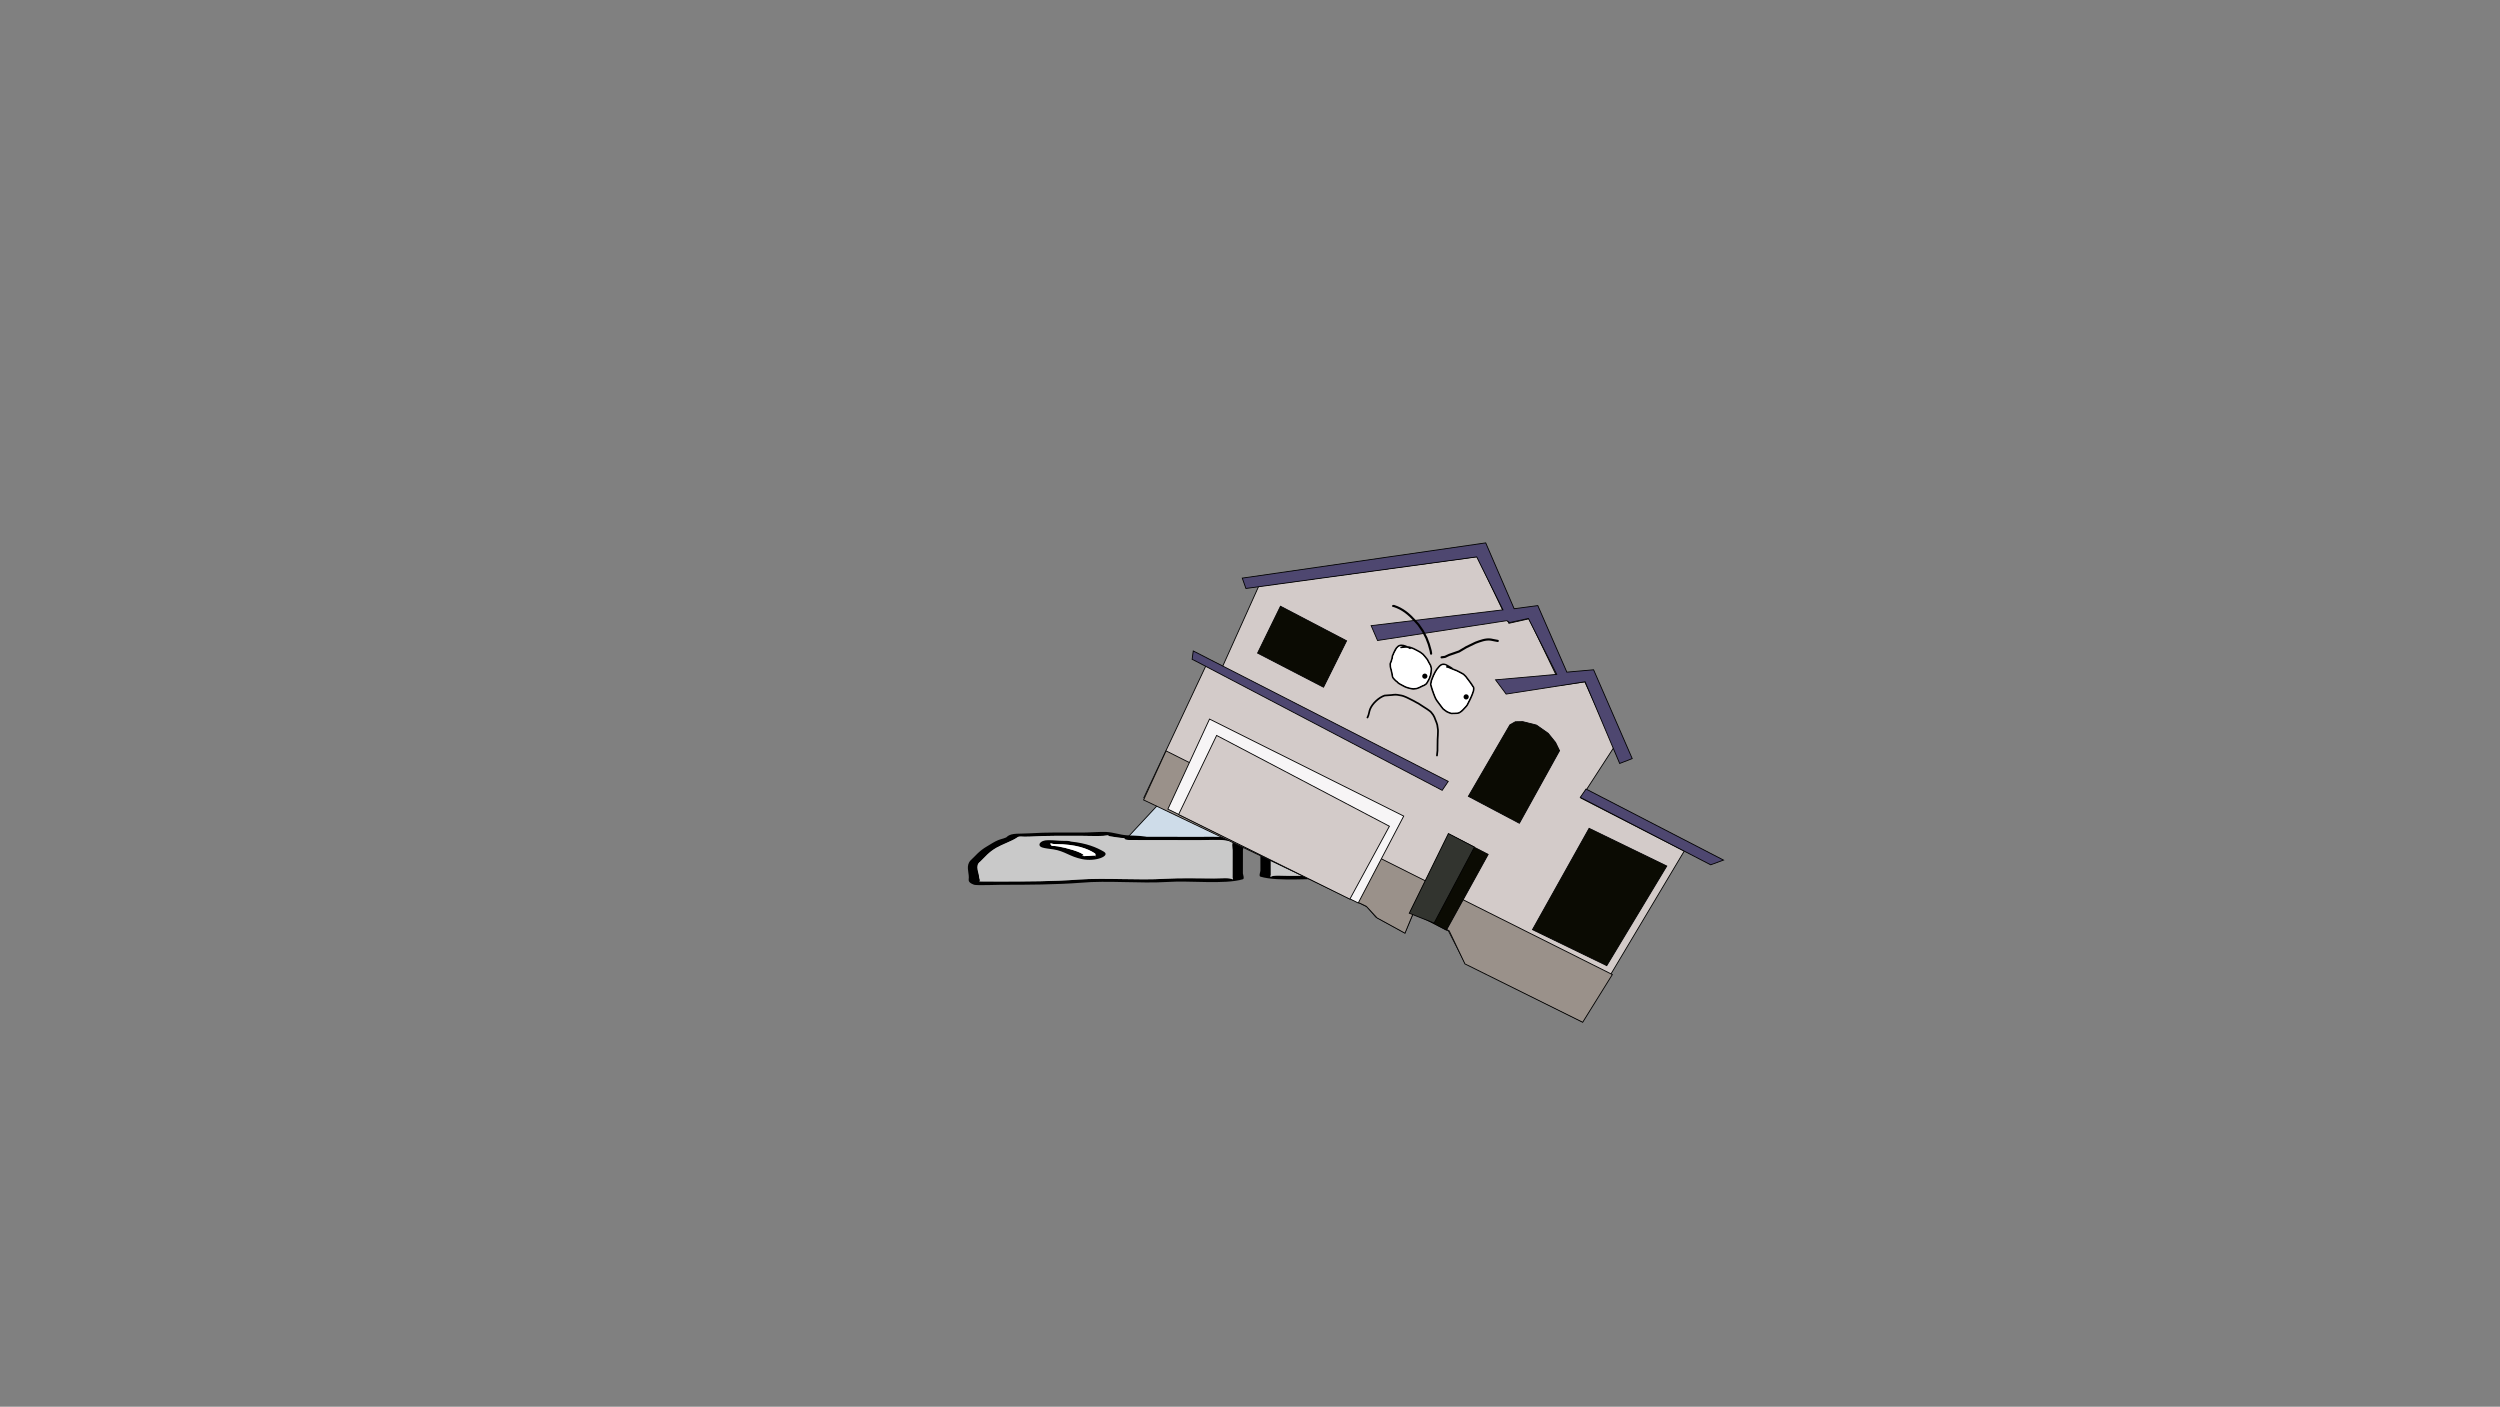 <svg version="1.1" xmlns="http://www.w3.org/2000/svg" xmlns:xlink="http://www.w3.org/1999/xlink" width="2878.25" height="1619.58" viewBox="0,0,2878.25,1619.58"><rect x="0" y="0" width="2878.25" height="1619.58" fill="#808080" stroke="none"/><g transform="translate(1119.125,629.79)"><g stroke-miterlimit="10"><path d="M-1119.125,989.79v-1619.58h2878.25v1619.58z" fill="none" stroke="#000000" stroke-width="0" stroke-linecap="butt"/><g stroke-width="1"><path d="M340.421,333.716l-23.236,-42.811l110.128,0.248l39.465,42.413z" fill="#cedce9" stroke="#000000" stroke-linecap="round"/><path d="M477.251,331.327c-2.98,0.473 -5.91,0.745 -8.811,0.943c0.02,0.072 0.03,0.147 0.03,0.226c0.002,1.912 -6.066,1.919 -6.066,1.919c-26.801,0.032 -53.602,0.064 -80.402,0.096c-6.897,0.008 -24.058,-0.839 -29.143,0.311c-2.929,0.662 -5.027,0.6 -8.781,0.69c-0.424,0.01 -1.194,0.032 -1.875,0.046c3.631,0.812 1.885,8.361 1.888,10.47c0.011,8.923 0.021,17.845 0.032,26.768c0.002,1.593 0.004,3.187 0.006,4.78c0.001,0.637 -1.064,2.455 0.002,1.912c4.058,-2.065 11.984,-0.967 21.237,-0.981c18.241,-0.029 37.769,-0.667 55.686,0.346c32.717,2.023 67.887,-1.313 100.343,0.945c27.336,2.12 60.056,2.275 88.217,2.242c7.08,-0.008 14.159,-0.017 21.238,-0.025c1.065,-0.001 2.738,-0.048 4.469,-0.1c-1.743,-0.979 0.078,-3.353 0.076,-4.685c-0.006,-4.978 5.28,-13.571 -1.227,-18.036c-5.752,-5.424 -9.392,-10.648 -18.771,-16.053c-6.92,-3.988 -17.688,-7.517 -23.414,-11.48c-2.777,-2.363 -5.258,-0.669 -14.291,-1.205c-19.988,-1.188 -40.034,-0.908 -60.682,-0.884c-7.526,0.009 -16.978,0.502 -24.272,0.029c-1.54,-0.1 -4.434,-0.474 -6.603,-0.781c3.968,0.961 -5.083,1.906 -8.886,2.51zM381.997,330.686c20.255,-0.024 40.51,-0.048 60.766,-0.073c0.584,-0.093 1.168,-0.185 1.752,-0.278c7.695,-1.222 14.644,-0.909 21.237,-1.459c8.985,-0.75 14.357,-3.248 23.627,-3.852c5.325,-0.347 20.078,0.73 27.628,0.721c20.471,-0.024 40.92,-0.418 60.682,0.884c11.102,0.731 20.482,-0.731 25.678,3.691c0.767,1.681 6.894,2.725 10.099,4.015c4.898,1.972 8.994,4.895 12.785,7.08c9.398,5.417 13.535,10.994 19.43,16.553c5.269,5.861 1.844,13.141 1.851,19.244c0.004,3.374 1.695,5.751 -6.058,8.611c-2.703,0.997 -27.691,0.033 -31.858,0.038c-29.047,0.035 -62.986,-0.167 -91.16,-2.352c-30.952,-2.813 -67.788,1.072 -99.78,-0.906c-25.781,-1.799 -65.565,3.123 -86.683,-3.102c-2.091,-0.616 -0.007,-5.673 -0.008,-6.692c-0.011,-8.923 -0.021,-17.845 -0.032,-26.768c-0.004,-2.983 -4.186,-10.101 2.143,-12.33c11.044,-3.89 31.722,-3.007 47.9,-3.026z" fill="#000000" stroke="none" stroke-linecap="butt"/><path d="M468.355,332.178c2.901,-0.197 5.866,-0.472 8.846,-0.945c3.803,-0.604 12.89,-1.55 8.921,-2.511c2.169,0.307 5.087,0.681 6.627,0.781c7.294,0.473 16.831,-0.015 24.357,-0.024c20.648,-0.025 40.824,-0.278 60.812,0.91c9.033,0.537 11.533,-1.15 14.31,1.213c5.726,3.963 16.54,7.521 23.46,11.509c9.378,5.405 13.031,10.666 18.783,16.09c6.507,4.465 1.193,13.091 1.199,18.069c0.002,1.333 -1.831,3.713 -0.088,4.692c-1.731,0.052 -3.406,0.1 -4.471,0.101c-7.079,0.008 -14.171,0.023 -21.251,0.031c-28.161,0.034 -61.014,-0.088 -88.35,-2.208c-32.456,-2.258 -67.948,1.059 -100.665,-0.963c-17.917,-1.013 -37.5,-0.396 -55.741,-0.367c-9.254,0.015 -17.186,-1.087 -21.244,0.977c-1.067,0.543 -0.006,-1.277 -0.007,-1.915c-0.002,-1.593 -0.014,-3.194 -0.016,-4.788c-0.011,-8.923 -0.034,-17.898 -0.045,-26.821c-0.003,-2.109 1.762,-9.676 -1.87,-10.489c0.681,-0.014 1.452,-0.036 1.876,-0.046c3.754,-0.091 5.857,-0.031 8.786,-0.693c5.085,-1.15 22.262,-0.312 29.159,-0.32c26.801,-0.032 53.744,-0.102 80.545,-0.134c0,0 6.098,-0.011 6.096,-1.923c-0,-0.078 -0.01,-0.154 -0.029,-0.226z" fill="#c9c9c9" stroke="none" stroke-linecap="butt"/><path d="M553.431,339.086c-0,-0.222 -0.085,-0.593 -0.166,-0.958c-0.312,0.148 -0.778,0.275 -1.378,0.383c-1.797,0.578 -4.525,0.582 -4.525,0.582c-23.113,0.028 -36.457,5.119 -44.622,10.468c-0.961,0.607 -0.875,1.337 -0.874,2.014c0,0.193 -0.058,0.499 -0.121,0.816c0.061,-0.102 0.213,-0.186 0.524,-0.24c1.372,-0.239 13.306,1.201 14.769,0.362c0.44,-0.252 -2.159,-0.296 -2.016,-0.58c1.758,-3.489 20.443,-8.786 29.629,-10.245c2.383,-0.378 5.065,-0.57 7.732,-0.66c-1.043,-0.51 1.048,-1.296 1.047,-1.942zM501.714,352.549c-0.137,0.68 -0.258,1.33 0.155,0.938c0.283,-0.268 -0.126,-0.643 -0.155,-0.938zM491.884,347.864c8.666,-5.162 20.195,-9.873 38.168,-11.743c1.688,-0.833 5.17,-0.838 5.17,-0.838l3.034,-0.004c6.87,-0.008 10.504,-0.767 17.883,-0.775c10.248,-0.012 12.631,6.406 7.275,8.293c-3.38,1.191 -8.804,1.586 -13.33,2.305c-13.397,2.127 -18.362,8.199 -33.041,11.235c-15.558,3.218 -32.699,-3.709 -25.159,-8.473z" fill="#000000" stroke="none" stroke-linecap="butt"/><path d="M553.491,338.064c0.081,0.365 0.179,0.741 0.18,0.963c0.001,0.646 -2.065,1.444 -1.022,1.954c-2.667,0.09 -5.365,0.274 -7.747,0.652c-9.186,1.459 -27.962,6.729 -29.72,10.218c-0.143,0.284 2.167,0.496 1.727,0.748c-1.463,0.839 -13.5,-0.627 -14.872,-0.387c-0.311,0.054 -0.462,0.139 -0.523,0.241c0.064,-0.317 0.11,-0.628 0.11,-0.82c-0.001,-0.677 -0.113,-1.42 0.847,-2.027c8.164,-5.349 21.99,-10.554 45.104,-10.581c0,0 2.74,0.001 4.537,-0.578c0.599,-0.108 1.066,-0.235 1.378,-0.383z" fill="#ffffff" stroke="none" stroke-linecap="butt"/></g><g stroke-width="1"><path d="M177.028,336.566l39.465,-42.413l110.128,-0.248l-23.236,42.811z" fill="#cedce9" stroke="#000000" stroke-linecap="round"/><path d="M166.555,334.327c-3.803,-0.604 -12.854,-1.549 -8.886,-2.51c-2.169,0.307 -5.063,0.681 -6.603,0.781c-7.294,0.473 -16.746,-0.02 -24.272,-0.029c-20.648,-0.025 -40.694,-0.304 -60.682,0.884c-9.033,0.537 -11.514,-1.157 -14.291,1.205c-5.726,3.963 -16.495,7.492 -23.414,11.48c-9.378,5.405 -13.019,10.629 -18.771,16.053c-6.507,4.465 -1.221,13.058 -1.227,18.036c-0.002,1.333 1.819,3.707 0.076,4.685c1.732,0.052 3.404,0.099 4.469,0.1c7.079,0.008 14.159,0.017 21.238,0.025c28.161,0.034 60.881,-0.121 88.217,-2.242c32.456,-2.258 67.626,1.078 100.343,-0.945c17.917,-1.013 37.445,-0.375 55.686,-0.346c9.254,0.015 17.179,-1.083 21.237,0.981c1.067,0.543 0.002,-1.275 0.002,-1.912c0.002,-1.593 0.004,-3.187 0.006,-4.78c0.011,-8.923 0.021,-17.845 0.032,-26.768c0.003,-2.109 -1.743,-9.658 1.888,-10.47c-0.681,-0.014 -1.452,-0.035 -1.875,-0.046c-3.754,-0.091 -5.852,-0.028 -8.781,-0.69c-5.085,-1.15 -22.247,-0.303 -29.143,-0.311c-26.801,-0.032 -53.601,-0.064 -80.402,-0.096c0,0 -6.068,-0.007 -6.066,-1.919c0,-0.079 0.01,-0.154 0.03,-0.226c-2.901,-0.197 -5.831,-0.469 -8.811,-0.943zM261.808,333.686c16.178,0.019 36.857,-0.864 47.9,3.026c6.329,2.229 2.147,9.346 2.143,12.33c-0.011,8.923 -0.021,17.845 -0.032,26.768c-0.001,1.019 2.083,6.076 -0.008,6.692c-21.118,6.225 -60.903,1.304 -86.683,3.102c-31.992,1.978 -68.828,-1.908 -99.78,0.906c-28.174,2.185 -62.113,2.387 -91.16,2.352c-4.166,-0.005 -29.154,0.959 -31.858,-0.038c-7.753,-2.86 -6.062,-5.237 -6.058,-8.611c0.007,-6.104 -3.418,-13.383 1.851,-19.244c5.895,-5.559 10.031,-11.137 19.43,-16.553c3.791,-2.185 7.887,-5.109 12.785,-7.08c3.205,-1.29 9.332,-2.334 10.099,-4.015c5.197,-4.422 14.576,-2.96 25.678,-3.691c19.762,-1.301 40.211,-0.908 60.682,-0.884c7.55,0.009 22.302,-1.068 27.628,-0.721c9.27,0.604 14.642,3.102 23.627,3.852c6.593,0.551 13.542,0.238 21.237,1.459c0.584,0.093 1.168,0.185 1.752,0.278c20.255,0.024 40.51,0.048 60.766,0.073z" fill="#000000" stroke="none" stroke-linecap="butt"/><path d="M175.45,335.177c-0.02,0.072 -0.029,0.147 -0.029,0.226c-0.002,1.912 6.096,1.923 6.096,1.923c26.801,0.032 53.744,0.102 80.545,0.134c6.897,0.008 24.074,-0.83 29.159,0.32c2.929,0.662 5.032,0.603 8.786,0.693c0.424,0.01 1.195,0.033 1.876,0.046c-3.631,0.812 -1.867,8.379 -1.87,10.489c-0.011,8.923 -0.034,17.898 -0.045,26.821c-0.002,1.593 -0.014,3.194 -0.016,4.788c-0.001,0.637 1.06,2.457 -0.007,1.915c-4.058,-2.065 -11.991,-0.963 -21.244,-0.977c-18.241,-0.029 -37.824,-0.645 -55.741,0.367c-32.717,2.023 -68.208,-1.295 -100.665,0.963c-27.336,2.12 -60.188,2.242 -88.35,2.208c-7.079,-0.008 -14.171,-0.023 -21.251,-0.031c-1.065,-0.001 -2.74,-0.05 -4.471,-0.101c1.743,-0.979 -0.089,-3.36 -0.088,-4.692c0.006,-4.978 -5.308,-13.604 1.199,-18.069c5.752,-5.424 9.405,-10.685 18.783,-16.09c6.92,-3.988 17.734,-7.546 23.46,-11.509c2.777,-2.363 5.276,-0.676 14.31,-1.213c19.988,-1.188 40.164,-0.935 60.812,-0.91c7.526,0.009 17.063,0.497 24.357,0.024c1.54,-0.1 4.458,-0.474 6.627,-0.781c-3.968,0.961 5.119,1.907 8.921,2.511c2.98,0.473 5.945,0.748 8.846,0.945z" fill="#c9c9c9" stroke="none" stroke-linecap="butt"/><path d="M90.374,342.086c-0.001,0.646 2.09,1.432 1.047,1.942c2.667,0.09 5.349,0.282 7.732,0.66c9.186,1.459 27.871,6.756 29.629,10.245c0.143,0.284 -2.455,0.328 -2.016,0.58c1.463,0.839 13.397,-0.602 14.769,-0.362c0.311,0.054 0.463,0.138 0.524,0.24c-0.064,-0.317 -0.122,-0.623 -0.121,-0.816c0.001,-0.677 0.087,-1.407 -0.874,-2.014c-8.165,-5.349 -21.508,-10.441 -44.622,-10.468c0,0 -2.728,-0.003 -4.525,-0.582c-0.599,-0.108 -1.065,-0.235 -1.378,-0.383c-0.081,0.365 -0.165,0.736 -0.166,0.958zM141.936,356.487c0.414,0.392 0.292,-0.258 0.155,-0.938c-0.029,0.295 -0.438,0.67 -0.155,0.938zM151.921,350.864c7.54,4.764 -9.601,11.691 -25.159,8.473c-14.679,-3.036 -19.644,-9.108 -33.041,-11.235c-4.526,-0.719 -9.95,-1.114 -13.33,-2.305c-5.357,-1.887 -2.973,-8.305 7.275,-8.293c7.379,0.009 11.013,0.767 17.883,0.775l3.034,0.004c0,0 3.483,0.004 5.17,0.838c17.973,1.87 29.501,6.581 38.168,11.743z" fill="#000000" stroke="none" stroke-linecap="butt"/><path d="M90.314,341.064c0.312,0.148 0.779,0.275 1.378,0.383c1.797,0.578 4.537,0.578 4.537,0.578c23.113,0.028 36.939,5.232 45.104,10.581c0.961,0.607 0.848,1.35 0.847,2.027c-0,0.193 0.047,0.503 0.11,0.82c-0.061,-0.102 -0.212,-0.187 -0.523,-0.241c-1.372,-0.239 -13.409,1.226 -14.872,0.387c-0.44,-0.252 1.871,-0.465 1.727,-0.748c-1.758,-3.489 -20.533,-8.76 -29.72,-10.218c-2.383,-0.378 -5.08,-0.563 -7.747,-0.652c1.043,-0.51 -1.023,-1.308 -1.022,-1.954c0,-0.222 0.099,-0.598 0.18,-0.963z" fill="#ffffff" stroke="none" stroke-linecap="butt"/></g><g><path d="M330.061,45.076l251.63,-34.002l36.387,76.764l23.142,-5.234l36.833,76.544l27.405,-3.97l33.996,74.664l-38.407,59.23l118.886,60.987l-117.215,196.622l-135.394,-67.995l-18.868,-36.718l-40.099,-21.161l-10.062,23.431l-33.532,-18.287l-10.085,-11.782l-256.909,-125.545l71.761,-152.539l15.611,8.783z" fill="#d3cbc9" stroke="#000000" stroke-width="1" stroke-linecap="round"/><path d="M253.378,129.258l1.287,-9.598l293.579,150.185l-6.981,10.284l-282.916,-148.359z" fill="#4e4770" stroke="#000000" stroke-width="1" stroke-linecap="round"/><path d="M580.988,11.364l-265.675,36.359l-4.216,-11.934l280.277,-40.563l32.746,75.815l27.225,-3.615l33.454,76.618l30.778,-2.71l44.456,102.231l-14.43,5.628l-39.779,-94.074l-90.939,14.184l-12.199,-16.415l70.452,-6.271l-32.618,-64.388l-21.539,4.707l-3.37,-2.149l-148.775,22.822l-7.394,-17.105l151.778,-18.185z" fill="#4e4770" stroke="#000000" stroke-width="1" stroke-linecap="round"/><path d="M703.023,547.148l-135.56,-67.188l-18.15,-38.137l-40.988,-21.165l-9.886,23.965l-32.112,-17.569l-12.39,-13.392l-256.442,-122.501l25.857,-56.44l513.808,257.499z" fill="#9a918a" stroke="#000000" stroke-width="1" stroke-linecap="round"/><path d="M504.801,419.656l44.139,-89.082l45.247,23.318l-48.088,87.198z" fill="#0b0b03" stroke="#000000" stroke-width="1" stroke-linecap="round"/><path d="M503.369,421.606l45.04,-91.746l29.987,15.604l-46.444,87.472z" fill="#32342f" stroke="#000000" stroke-width="1" stroke-linecap="round"/><path d="M619.25,204.704l6.24,-3.529l8.537,-0.14l15.81,3.982l13.474,9.485l8.49,10.53l4.582,9.446l-46.249,83.56l-58.729,-31.024z" fill="#0b0b03" stroke="#000000" stroke-width="1" stroke-linecap="round"/><path d="M710.404,323.857l89.441,43.43l-69.105,114.671l-85.537,-41.456z" fill="#0b0b03" stroke="#000000" stroke-width="1" stroke-linecap="round"/><path d="M404.653,161.392l-75.943,-39.28l26.379,-53.948l76.119,39.814z" fill="#0b0b03" stroke="#000000" stroke-width="1" stroke-linecap="round"/><path d="M706.868,278.625l158.275,81.79l-14.785,5.448l-150.112,-77.663z" fill="#4e4770" stroke="#000000" stroke-width="1" stroke-linecap="round"/><path d="M225.456,301.73l47.938,-103.649l223.589,111.686l-52.368,100.072z" fill="#f7f5f6" stroke="#000000" stroke-width="1" stroke-linecap="round"/><path d="M237.789,307.964l43.792,-91.04l198.901,104.553l-45.54,83.919z" fill="#d3cbc9" stroke="#000000" stroke-width="1" stroke-linecap="round"/><path d="M454.769,197.157c-0.892,-0.451 -0.441,-1.344 -0.441,-1.344l0.332,-0.657c1.405,-2.713 1.506,-5.998 2.649,-8.854c2.726,-6.812 10.578,-14.061 17.512,-16.298c2.531,-0.195 5.068,-0.336 7.597,-0.558c1.039,-0.091 2.069,-0.278 3.11,-0.36c1.669,-0.133 2.53,-0.138 4.195,0.066c0.522,0.064 2.537,0.44 3.272,0.575c1.68,0.31 2.296,0.363 3.911,0.898c2.371,0.786 4.674,1.938 6.9,3.063c1.75,0.885 3.528,1.733 5.257,2.658c1.146,0.613 2.261,1.28 3.391,1.921c0.604,0.306 1.223,0.585 1.813,0.918c0.982,0.553 1.883,1.238 2.831,1.848c1.461,0.939 2.921,1.864 4.366,2.828c2.039,1.361 4.167,2.541 6.06,4.112c0.545,0.452 1.111,0.884 1.597,1.399c0.48,0.508 0.859,1.103 1.287,1.656c0.425,0.549 0.88,1.075 1.271,1.648c0.228,0.334 0.387,0.709 0.58,1.064c0.328,0.605 0.694,1.192 0.981,1.818c0.468,1.019 0.802,2.093 1.204,3.14c0.722,1.881 1.628,3.8 2.098,5.766c0.145,0.606 0.177,1.233 0.266,1.849c0.012,0.082 0.566,3.982 0.569,4.024c0.053,0.686 0.02,1.376 0.029,2.064c0.04,3.031 -0.293,6.026 -0.418,9.052c-0.122,2.96 -0.108,5.932 -0.121,8.894c-0,0.062 -0.017,4.013 -0.019,4.045c-0.089,1.918 -0.369,3.852 -0.608,5.755c0,0 -0.125,0.992 -1.117,0.868c-0.992,-0.125 -0.868,-1.117 -0.868,-1.117c0.233,-1.853 0.509,-3.737 0.595,-5.605c0.061,-1.317 0.011,-2.636 0.016,-3.955c0.013,-2.986 -0,-5.983 0.122,-8.966c0.123,-2.99 0.454,-5.951 0.416,-8.945c-0.008,-0.645 0.027,-1.292 -0.023,-1.936c-0.101,-1.308 -0.371,-2.598 -0.555,-3.897c-0.078,-0.559 -0.103,-1.127 -0.234,-1.676c-0.446,-1.874 -1.329,-3.711 -2.017,-5.503c-0.386,-1.007 -0.705,-2.042 -1.155,-3.022c-0.269,-0.586 -0.616,-1.133 -0.922,-1.701c-0.166,-0.308 -0.299,-0.636 -0.497,-0.925c-0.362,-0.528 -0.785,-1.01 -1.177,-1.516c-0.388,-0.502 -0.726,-1.046 -1.16,-1.508c-0.429,-0.456 -0.935,-0.832 -1.417,-1.23c-1.84,-1.52 -3.909,-2.664 -5.888,-3.984c-1.436,-0.958 -2.887,-1.877 -4.339,-2.811c-0.923,-0.593 -1.797,-1.264 -2.754,-1.801c-0.572,-0.321 -1.171,-0.591 -1.757,-0.887c-1.131,-0.64 -2.246,-1.308 -3.391,-1.921c-1.716,-0.917 -3.479,-1.758 -5.215,-2.636c-2.138,-1.081 -4.35,-2.192 -6.627,-2.949c-1.479,-0.492 -2.087,-0.544 -3.643,-0.83c-0.683,-0.126 -2.668,-0.497 -3.155,-0.557c-2.342,-0.292 -4.549,0.096 -6.872,0.301c-2.461,0.217 -4.932,0.364 -7.397,0.529c-6.266,2.102 -13.564,8.887 -16.043,15.079c-1.173,2.93 -1.324,6.193 -2.721,9.014l-0.332,0.657c0,0 -0.451,0.892 -1.344,0.441z" fill="#000000" stroke="none" stroke-width="0.5" stroke-linecap="butt"/><path d="M501.539,114.215c0.155,0.009 0.31,0.019 0.462,0.028c0.444,0.026 0.896,-0.008 1.332,0.081c0.692,0.141 1.354,0.403 2.03,0.606c2.833,0.851 5.48,2.283 8.065,3.699c1.062,0.582 2.176,1.076 3.183,1.747c0.576,0.384 1.099,0.842 1.648,1.265c0.538,0.415 1.118,0.78 1.611,1.247c0.051,0.049 2.628,3.022 2.705,3.112c0.007,0.008 2.413,3.054 2.449,3.111c0.169,0.266 1.306,2.595 1.59,3.12c0.079,0.146 1.953,3.441 1.995,3.536c0.268,0.602 0.452,1.24 0.62,1.877c0.186,0.704 0.383,1.413 0.442,2.138c0.057,0.707 -0.065,1.417 -0.099,2.126c-0.096,1.963 -0.261,3.992 -0.802,5.894c-0.189,0.665 -0.493,1.291 -0.73,1.94c-0.235,0.642 -0.418,1.303 -0.685,1.932c-0.272,0.641 -0.601,1.257 -0.928,1.871c-0.582,1.095 -1.181,2.182 -1.841,3.231c-0.307,0.488 -0.583,1.007 -0.982,1.422c-0.287,0.298 -0.701,0.442 -1.04,0.68c-0.475,0.333 -0.891,0.756 -1.401,1.032c-0.606,0.328 -1.28,0.51 -1.92,0.765c-1.174,0.649 -2.381,1.242 -3.611,1.777c-1.534,0.668 -2.283,1.081 -3.944,1.433c-0.679,0.144 -1.377,0.177 -2.066,0.262c-0.556,0.068 -1.11,0.221 -1.67,0.198c-0.717,-0.029 -1.418,-0.229 -2.125,-0.353c-2.537,-0.445 -5.019,-1.033 -7.386,-2.077c-0.902,-0.398 -2.629,-1.364 -3.477,-1.827c-0.009,-0.005 -3.441,-1.876 -3.473,-1.896c-0.608,-0.385 -1.208,-0.788 -1.753,-1.257c-0.455,-0.391 -0.781,-0.918 -1.234,-1.311c-0.371,-0.322 -0.849,-0.502 -1.222,-0.821c-1.394,-1.193 -2.54,-2.698 -3.693,-4.114c-0.2,-0.728 -0.435,-1.447 -0.601,-2.183c-0.268,-1.186 -0.37,-2.406 -0.619,-3.596c-0.211,-1.009 -0.459,-2.01 -0.718,-3.007c-0.342,-1.319 -0.775,-2.647 -0.955,-4.003c-0.091,-0.685 -0.086,-1.38 -0.122,-2.071c-0.026,-0.501 -0.163,-1.011 -0.063,-1.502c0.257,-1.259 0.975,-2.38 1.369,-3.603c0.189,-0.587 0.322,-1.191 0.494,-1.784c0.099,-0.339 0.246,-0.664 0.318,-1.009c0.134,-0.637 0.296,-2.48 0.536,-3.145c0.217,-0.601 0.603,-1.129 0.858,-1.715c0.198,-0.454 0.307,-0.943 0.5,-1.398c0.176,-0.414 0.405,-0.805 0.608,-1.207c0.076,-0.15 1.423,-2.815 1.436,-2.838c0.335,-0.581 0.724,-1.129 1.086,-1.693c1.054,-1.051 2.295,-2.685 3.773,-3.19c3.516,-1.202 6.895,-0.028 10.05,1.471zM495.823,114.365c-1.199,-0.165 -2.432,-0.112 -3.71,0.279c-1.02,0.312 -2.128,1.845 -2.841,2.546c-0.861,1.359 -1.567,2.744 -2.293,4.178c-0.185,0.365 -0.396,0.718 -0.555,1.094c-0.193,0.456 -0.301,0.945 -0.5,1.398c-0.236,0.539 -0.598,1.02 -0.803,1.572c-0.347,0.932 -0.273,1.972 -0.479,2.945c-0.081,0.386 -0.24,0.751 -0.35,1.129c-0.177,0.61 -0.315,1.232 -0.51,1.836c-0.18,0.557 -0.4,1.1 -0.614,1.644c-0.219,0.557 -0.555,1.075 -0.683,1.659c-0.077,0.349 0.062,0.712 0.085,1.069c0.041,0.641 0.024,1.286 0.108,1.923c0.156,1.185 0.614,2.626 0.911,3.772c0.266,1.026 0.521,2.056 0.738,3.094c0.248,1.186 0.37,2.396 0.616,3.583c0.118,0.566 0.281,1.122 0.422,1.684c1.027,1.175 1.998,2.48 3.192,3.493c0.381,0.323 0.864,0.51 1.241,0.837c0.46,0.399 0.796,0.929 1.255,1.329c1.415,1.231 3.238,2.014 4.869,2.904c0.737,0.402 2.511,1.393 3.322,1.75c2.228,0.983 4.553,1.508 6.935,1.94c0.606,0.11 1.203,0.295 1.818,0.322c0.462,0.02 0.917,-0.124 1.377,-0.183c0.634,-0.081 1.277,-0.104 1.903,-0.234c1.446,-0.301 2.206,-0.721 3.556,-1.309c1.212,-0.528 2.4,-1.115 3.558,-1.753c0.6,-0.235 1.233,-0.399 1.8,-0.704c0.456,-0.246 0.817,-0.639 1.243,-0.934c0.248,-0.172 0.568,-0.248 0.777,-0.465c0.287,-0.298 0.462,-0.687 0.676,-1.041c0.618,-1.024 1.212,-2.063 1.776,-3.117c0.3,-0.562 0.604,-1.124 0.852,-1.711c0.253,-0.599 0.425,-1.229 0.648,-1.839c0.221,-0.603 0.508,-1.184 0.685,-1.802c0.502,-1.756 0.633,-3.634 0.728,-5.446c0.033,-0.623 0.15,-1.247 0.103,-1.869c-0.046,-0.604 -0.223,-1.191 -0.379,-1.776c-0.143,-0.538 -0.29,-1.079 -0.518,-1.587c-0.534,-1.188 -1.308,-2.254 -1.928,-3.399c-0.14,-0.259 -1.493,-2.957 -1.513,-2.988c-0.31,-0.49 -0.721,-0.907 -1.081,-1.362c-0.409,-0.517 -0.816,-1.035 -1.224,-1.552c-0.432,-0.498 -0.864,-0.995 -1.295,-1.493c-0.414,-0.479 -0.781,-1.003 -1.241,-1.439c-0.445,-0.421 -0.973,-0.744 -1.459,-1.117c-0.508,-0.391 -0.988,-0.819 -1.521,-1.175c-0.409,-0.273 -0.864,-0.471 -1.296,-0.707c-1.165,-0.637 -2.319,-1.295 -3.493,-1.914c-1.752,-0.923 -3.573,-1.808 -5.458,-2.431c-0.018,0.054 -0.042,0.109 -0.071,0.167c-0.451,0.892 -1.344,0.441 -1.344,0.441l-1.032,-0.522c-0.588,-0.297 -1.18,-0.602 -1.777,-0.896c-0.376,-0.024 -0.751,-0.046 -1.127,-0.059c-1.983,-0.066 -3.916,0.161 -5.843,0.607c0,0 -0.974,0.225 -1.199,-0.75c-0.225,-0.974 0.75,-1.199 0.75,-1.199c0.733,-0.168 1.463,-0.312 2.197,-0.423z" fill="#000000" stroke="none" stroke-width="0.5" stroke-linecap="butt"/><path d="M493.646,114.833c0,0 -0.972,0.224 -0.748,1.198c0.225,0.974 1.156,0.659 1.156,0.659c1.927,-0.447 3.871,-0.677 5.854,-0.611c0.376,0.012 0.754,0.035 1.13,0.059c0.597,0.294 1.193,0.598 1.781,0.896l1.034,0.522c0,0 0.895,0.451 1.347,-0.441c0.029,-0.057 0.053,-0.113 0.071,-0.167c1.885,0.623 3.719,1.51 5.471,2.433c1.175,0.619 2.337,1.281 3.502,1.918c0.432,0.236 0.89,0.435 1.299,0.708c0.533,0.356 1.017,0.787 1.525,1.178c0.485,0.373 1.017,0.699 1.462,1.12c0.46,0.435 0.83,0.963 1.244,1.442c0.431,0.498 0.867,0.999 1.298,1.497c0.408,0.517 0.818,1.039 1.227,1.556c0.359,0.454 0.773,0.876 1.083,1.365c0.02,0.031 1.376,2.737 1.516,2.995c0.62,1.146 1.396,2.219 1.93,3.408c0.228,0.507 0.375,1.053 0.518,1.591c0.156,0.585 0.334,1.177 0.379,1.78c0.047,0.622 -0.07,1.25 -0.103,1.873c-0.095,1.812 -0.228,3.702 -0.73,5.458c-0.177,0.618 -0.465,1.202 -0.686,1.805c-0.224,0.61 -0.397,1.244 -0.65,1.843c-0.248,0.587 -0.554,1.152 -0.854,1.714c-0.563,1.055 -1.163,2.099 -1.78,3.123c-0.214,0.354 -0.39,0.745 -0.677,1.043c-0.21,0.217 -0.53,0.295 -0.779,0.467c-0.426,0.295 -0.789,0.69 -1.245,0.936c-0.567,0.305 -1.203,0.472 -1.803,0.706c-1.158,0.638 -2.353,1.229 -3.565,1.757c-1.35,0.589 -2.118,1.011 -3.564,1.312c-0.626,0.13 -1.273,0.155 -1.907,0.235c-0.459,0.058 -0.917,0.204 -1.38,0.183c-0.615,-0.027 -1.216,-0.212 -1.822,-0.322c-2.383,-0.433 -4.724,-0.959 -6.951,-1.942c-0.81,-0.357 -2.593,-1.351 -3.33,-1.753c-1.631,-0.889 -3.465,-1.68 -4.88,-2.911c-0.46,-0.4 -0.798,-0.933 -1.259,-1.332c-0.377,-0.327 -0.863,-0.517 -1.244,-0.84c-1.194,-1.013 -2.171,-2.327 -3.198,-3.502c-0.141,-0.561 -0.306,-1.121 -0.423,-1.687c-0.246,-1.186 -0.371,-2.405 -0.619,-3.591c-0.217,-1.038 -0.473,-2.075 -0.739,-3.102c-0.297,-1.146 -0.754,-2.596 -0.911,-3.781c-0.084,-0.636 -0.066,-1.286 -0.107,-1.927c-0.023,-0.357 -0.161,-0.722 -0.085,-1.071c0.128,-0.584 0.465,-1.106 0.684,-1.663c0.214,-0.545 0.435,-1.091 0.615,-1.648c0.195,-0.604 0.335,-1.23 0.512,-1.84c0.11,-0.379 0.27,-0.746 0.351,-1.132c0.206,-0.973 0.135,-2.018 0.482,-2.95c0.205,-0.551 0.569,-1.036 0.805,-1.575c0.199,-0.453 0.309,-0.944 0.502,-1.4c0.16,-0.377 0.372,-0.731 0.557,-1.096c0.726,-1.434 1.439,-2.824 2.3,-4.183c0.713,-0.701 1.827,-2.237 2.847,-2.549c1.278,-0.391 2.518,-0.447 3.716,-0.282c-0.734,0.111 -1.428,0.347 -2.161,0.516z" fill="#ffffff" stroke="none" stroke-width="0.5" stroke-linecap="butt"/><path d="M553.418,139.504c0.07,0.029 0.14,0.058 0.211,0.087c1.048,0.43 2.086,0.886 3.143,1.291c0.474,0.182 0.968,0.314 1.434,0.515c0.47,0.202 0.914,0.46 1.371,0.691c0.03,0.015 3.578,1.809 3.593,1.817c0.595,0.32 1.173,0.669 1.758,1.006c0.486,0.28 1.014,0.498 1.456,0.843c0.559,0.436 1.019,0.986 1.527,1.481c0.417,0.407 0.868,0.783 1.248,1.224c0.452,0.525 0.829,1.111 1.242,1.667c1.143,1.536 2.282,3.068 3.465,4.573c0.833,1.06 0.949,1.175 1.841,2.534c0.568,0.865 1.052,1.783 1.629,2.642c0.262,0.389 0.633,0.713 0.821,1.142c0.202,0.463 0.293,0.975 0.326,1.479c0.192,2.868 -0.999,5.523 -1.999,8.137c-1.135,2.964 -2.592,5.768 -4.023,8.599c-0.301,0.595 -0.601,1.19 -0.902,1.785c-0.241,0.475 -0.433,0.979 -0.725,1.424c-0.785,1.195 -1.741,2.142 -2.706,3.183c-0.736,0.793 -1.482,1.597 -2.22,2.391c-0.498,0.492 -0.959,1.025 -1.493,1.476c-0.773,0.652 -2.698,1.932 -3.62,2.332c-1.253,0.543 -2.217,0.438 -3.57,0.496c-0.665,0.029 -1.33,0.059 -1.995,0.089c-0.891,0.039 -2.832,0.15 -3.566,0.043c-1.416,-0.205 -2.721,-0.86 -4.013,-1.419c-0.47,-0.204 -0.965,-0.357 -1.407,-0.614c-0.612,-0.355 -1.172,-0.795 -1.743,-1.212c-0.544,-0.398 -1.07,-0.821 -1.604,-1.233c-0.408,-0.315 -0.861,-0.579 -1.22,-0.948c-0.114,-0.118 -1.579,-2.003 -1.964,-2.486c-1.899,-2.384 -3.65,-4.884 -5.454,-7.341c-0.977,-1.644 -1.201,-1.912 -1.983,-3.658c-0.253,-0.565 -1.268,-3.171 -1.499,-3.759c-0.679,-1.73 -1.312,-3.435 -1.843,-5.218c-0.381,-1.278 -0.766,-2.554 -1.141,-3.834c-0.205,-0.701 -0.539,-1.378 -0.607,-2.106c-0.07,-0.747 0.089,-1.499 0.199,-2.241c0.101,-0.679 0.288,-1.342 0.433,-2.012c0.08,-0.368 0.124,-0.746 0.242,-1.103c0.218,-0.659 0.509,-1.291 0.764,-1.937c0.021,-0.052 1.48,-3.733 1.491,-3.759c0.279,-0.622 0.609,-1.22 0.915,-1.829c0.471,-0.937 0.877,-1.911 1.42,-2.808c0.225,-0.371 0.523,-0.695 0.746,-1.068c0.234,-0.39 0.415,-0.809 0.622,-1.213c1.659,-1.764 3.163,-4.338 5.257,-5.607c4.96,-3.004 9.627,1.649 13.726,3.721zM546.45,137.073c-2.028,-1.043 -4.147,-1.568 -6.123,-0.328c-1.848,1.161 -3.17,3.492 -4.673,5.057c-0.18,0.363 -0.333,0.74 -0.541,1.088c-0.222,0.373 -0.52,0.696 -0.746,1.067c-0.52,0.855 -0.9,1.787 -1.35,2.681c-0.293,0.582 -0.61,1.153 -0.877,1.747c-0.539,1.204 -0.97,2.453 -1.457,3.678c-0.236,0.594 -0.507,1.175 -0.71,1.782c-0.102,0.305 -0.133,0.63 -0.201,0.944c-0.136,0.633 -0.307,1.259 -0.412,1.897c-0.094,0.576 -0.243,1.16 -0.185,1.74c0.06,0.6 0.359,1.151 0.534,1.728l1.141,3.834c0.514,1.729 1.129,3.38 1.788,5.058c0.206,0.524 1.228,3.146 1.463,3.673c0.715,1.6 0.933,1.869 1.824,3.37c1.776,2.407 3.49,4.863 5.353,7.202c0.608,0.764 1.126,1.605 1.804,2.308c0.3,0.311 0.689,0.522 1.033,0.784c0.523,0.401 1.036,0.815 1.567,1.206c0.504,0.371 0.994,0.765 1.535,1.079c0.385,0.223 0.818,0.349 1.226,0.525c1.029,0.444 2.362,1.114 3.503,1.275c0.542,0.077 2.516,-0.031 3.193,-0.062c0.667,-0.03 1.334,-0.062 2.001,-0.089c0.949,-0.038 1.988,0.059 2.893,-0.348c1.729,-0.778 3.114,-2.034 4.436,-3.349c0.734,-0.791 1.454,-1.567 2.191,-2.361c0.82,-0.883 1.817,-1.878 2.485,-2.896c0.256,-0.39 0.417,-0.835 0.627,-1.252c0.552,-1.097 1.108,-2.191 1.662,-3.287c1.148,-2.272 2.271,-4.531 3.181,-6.909c0.897,-2.345 1.966,-4.687 1.875,-7.251c-0.01,-0.281 -0.035,-0.576 -0.158,-0.829c-0.155,-0.319 -0.451,-0.549 -0.653,-0.841c-0.22,-0.319 -0.407,-0.659 -0.611,-0.988c-0.87,-1.41 -1.752,-2.771 -2.777,-4.074c-1.194,-1.52 -2.347,-3.064 -3.498,-4.616c-0.382,-0.514 -0.726,-1.058 -1.143,-1.544c-0.346,-0.402 -0.761,-0.738 -1.14,-1.11c-0.446,-0.437 -0.842,-0.93 -1.334,-1.315c-0.375,-0.294 -0.83,-0.467 -1.244,-0.703c-1.143,-0.651 -2.301,-1.278 -3.475,-1.871c-1.015,-0.513 -1.998,-1.092 -3.043,-1.541c-0.443,-0.19 -0.912,-0.313 -1.362,-0.486c-1.072,-0.411 -2.124,-0.872 -3.186,-1.308c-0.024,-0.01 -0.048,-0.02 -0.072,-0.03c-0.322,0.018 -0.548,-0.125 -0.699,-0.287c-0.977,-0.401 -1.953,-0.801 -2.929,-1.203c-0.579,-0.239 -1.137,-0.534 -1.735,-0.721c-0.332,-0.104 -0.689,-0.097 -1.033,-0.145c0,0 -0.989,-0.146 -0.844,-1.135c0.099,-0.674 0.59,-0.821 0.893,-0.847z" fill="#000000" stroke="none" stroke-width="0.5" stroke-linecap="butt"/><path d="M545.566,137.969c-0.146,0.989 0.826,1.037 0.826,1.037c0.344,0.048 0.703,0.041 1.035,0.144c0.598,0.187 1.159,0.481 1.738,0.72c0.976,0.403 1.958,0.803 2.935,1.203c0.151,0.161 0.378,0.305 0.7,0.287c0.024,0.01 0.048,0.02 0.072,0.03c1.062,0.436 2.121,0.899 3.193,1.31c0.45,0.172 0.922,0.296 1.365,0.486c1.045,0.448 2.036,1.031 3.05,1.543c1.174,0.593 2.339,1.225 3.483,1.876c0.414,0.236 0.871,0.411 1.246,0.705c0.492,0.385 0.891,0.881 1.337,1.318c0.379,0.371 0.796,0.71 1.142,1.112c0.418,0.485 0.765,1.033 1.146,1.547c1.152,1.552 2.31,3.107 3.504,4.627c1.025,1.303 1.91,2.674 2.78,4.083c0.203,0.33 0.391,0.672 0.611,0.991c0.202,0.292 0.498,0.523 0.653,0.842c0.123,0.253 0.148,0.55 0.158,0.831c0.092,2.564 -0.978,4.92 -1.876,7.266c-0.91,2.378 -2.038,4.652 -3.186,6.924c-0.554,1.096 -1.114,2.197 -1.666,3.293c-0.21,0.417 -0.373,0.864 -0.629,1.254c-0.667,1.018 -1.671,2.018 -2.49,2.901c-0.737,0.793 -1.462,1.573 -2.196,2.364c-1.322,1.315 -2.716,2.575 -4.446,3.353c-0.905,0.407 -1.949,0.311 -2.898,0.35c-0.667,0.027 -1.337,0.06 -2.004,0.09c-0.677,0.03 -2.657,0.139 -3.199,0.062c-1.141,-0.161 -2.481,-0.832 -3.51,-1.275c-0.408,-0.176 -0.845,-0.302 -1.229,-0.525c-0.541,-0.314 -1.035,-0.709 -1.539,-1.079c-0.531,-0.391 -1.048,-0.806 -1.571,-1.207c-0.343,-0.263 -0.735,-0.474 -1.035,-0.785c-0.678,-0.702 -1.201,-1.547 -1.81,-2.31c-1.864,-2.339 -3.594,-4.809 -5.371,-7.216c-0.891,-1.501 -1.115,-1.779 -1.83,-3.379c-0.235,-0.527 -1.261,-3.159 -1.467,-3.683c-0.658,-1.677 -1.275,-3.343 -1.789,-5.071l-1.14,-3.843c-0.175,-0.577 -0.472,-1.132 -0.533,-1.731c-0.058,-0.58 0.091,-1.168 0.186,-1.744c0.105,-0.639 0.277,-1.269 0.414,-1.901c0.068,-0.314 0.1,-0.641 0.202,-0.946c0.203,-0.606 0.476,-1.191 0.712,-1.785c0.487,-1.226 0.923,-2.481 1.462,-3.685c0.266,-0.595 0.586,-1.168 0.879,-1.75c0.45,-0.894 0.834,-1.83 1.354,-2.685c0.226,-0.371 0.525,-0.696 0.748,-1.068c0.208,-0.348 0.362,-0.726 0.542,-1.089c1.502,-1.565 2.834,-3.901 4.683,-5.062c1.976,-1.241 4.105,-0.718 6.132,0.325c-0.303,0.025 -0.777,0.271 -0.876,0.945z" fill="#ffffff" stroke="none" stroke-width="0.5" stroke-linecap="butt"/><path d="M518.601,147.333c0.747,-1.479 2.552,-2.071 4.031,-1.324c1.479,0.747 2.071,2.552 1.324,4.031c-0.747,1.479 -2.552,2.071 -4.031,1.324c-1.479,-0.747 -2.071,-2.552 -1.324,-4.031z" fill="#000000" stroke="none" stroke-width="0.5" stroke-linecap="butt"/><path d="M566.191,171.189c0.747,-1.479 2.552,-2.071 4.031,-1.324c1.479,0.747 2.071,2.552 1.324,4.031c-0.747,1.479 -2.552,2.071 -4.031,1.324c-1.479,-0.747 -2.071,-2.552 -1.324,-4.031z" fill="#000000" stroke="none" stroke-width="0.5" stroke-linecap="butt"/><path d="M483.586,67.865c0.005,-1.25 1.255,-1.244 1.255,-1.244l1.205,0.065c10.672,3.474 18.111,9.968 25.513,18.176c0.087,0.096 3.352,3.716 3.402,3.776c0.825,1.005 1.474,2.142 2.211,3.214c0.065,0.095 2.838,4.131 2.873,4.187c0.729,1.181 1.277,2.465 1.914,3.698c0.042,0.081 2.307,4.463 2.326,4.505c0.019,0.042 1.778,4.651 1.811,4.736c0.304,0.796 0.642,1.579 0.91,2.387c0.011,0.034 1.363,4.793 1.382,4.862c0.233,0.82 0.501,1.63 0.697,2.459c0.425,1.803 0.458,2.324 0.65,3.913c0,0 0.15,1.241 -1.091,1.391c-1.241,0.15 -1.391,-1.091 -1.391,-1.091c-0.176,-1.469 -0.208,-1.981 -0.601,-3.637c-0.188,-0.793 -0.446,-1.567 -0.669,-2.351c-0.451,-1.585 -0.83,-3.193 -1.35,-4.757c-0.257,-0.773 -0.582,-1.522 -0.873,-2.284c-0.587,-1.535 -1.086,-3.106 -1.757,-4.606c-0.671,-1.5 -1.511,-2.919 -2.265,-4.379c-0.613,-1.187 -1.135,-2.426 -1.838,-3.562c-0.863,-1.395 -1.86,-2.704 -2.788,-4.056c-0.472,-0.687 -0.944,-1.374 -1.415,-2.061c-0.233,-0.34 -0.436,-0.703 -0.698,-1.021c-1.042,-1.265 -2.198,-2.433 -3.295,-3.65c-7.105,-7.879 -14.182,-14.138 -24.43,-17.473l-0.442,0.058c0,0 -1.25,-0.005 -1.244,-1.255z" fill="#000000" stroke="none" stroke-width="0.5" stroke-linecap="butt"/><path d="M606.472,108.279c-0.182,1.237 -1.419,1.054 -1.419,1.054l-0.538,-0.08c-2.5,-0.291 -4.842,-1.08 -7.31,-1.431c-5.873,-0.834 -11.743,1.546 -17.104,3.535c-2.03,0.982 -4.061,1.963 -6.091,2.943c-1.485,0.717 -2.999,1.375 -4.455,2.15c-2.067,1.1 -4.051,2.411 -6.066,3.604c-0.753,0.446 -1.467,0.966 -2.261,1.335c-0.794,0.369 -1.652,0.579 -2.478,0.868c-2.361,0.823 -4.723,1.642 -7.085,2.461c-0.766,0.266 -1.548,0.489 -2.298,0.796c-0.75,0.307 -1.464,0.698 -2.197,1.044c-0.811,0.382 -1.578,0.883 -2.437,1.139c-0.408,0.122 -3.122,0.439 -4.003,0.545c0,0 -1.241,0.15 -1.391,-1.091c-0.15,-1.241 1.091,-1.391 1.091,-1.391c0.613,-0.074 3.413,-0.406 3.587,-0.458c0.738,-0.221 1.386,-0.671 2.081,-1.003c0.772,-0.369 1.529,-0.774 2.321,-1.098c0.792,-0.324 1.617,-0.563 2.425,-0.844c2.361,-0.821 4.722,-1.644 7.085,-2.461c0.748,-0.259 1.527,-0.44 2.245,-0.773c0.718,-0.334 1.358,-0.813 2.038,-1.218c2.042,-1.216 4.062,-2.54 6.16,-3.657c0.034,-0.018 4.484,-2.167 4.55,-2.199c2.066,-0.998 4.132,-1.996 6.198,-2.992c5.781,-2.152 12.017,-4.581 18.343,-3.722c2.481,0.337 4.83,1.146 7.338,1.434l0.615,0.09c0,0 1.237,0.182 1.054,1.419z" fill="#000000" stroke="none" stroke-width="0.5" stroke-linecap="butt"/></g></g></g></svg>